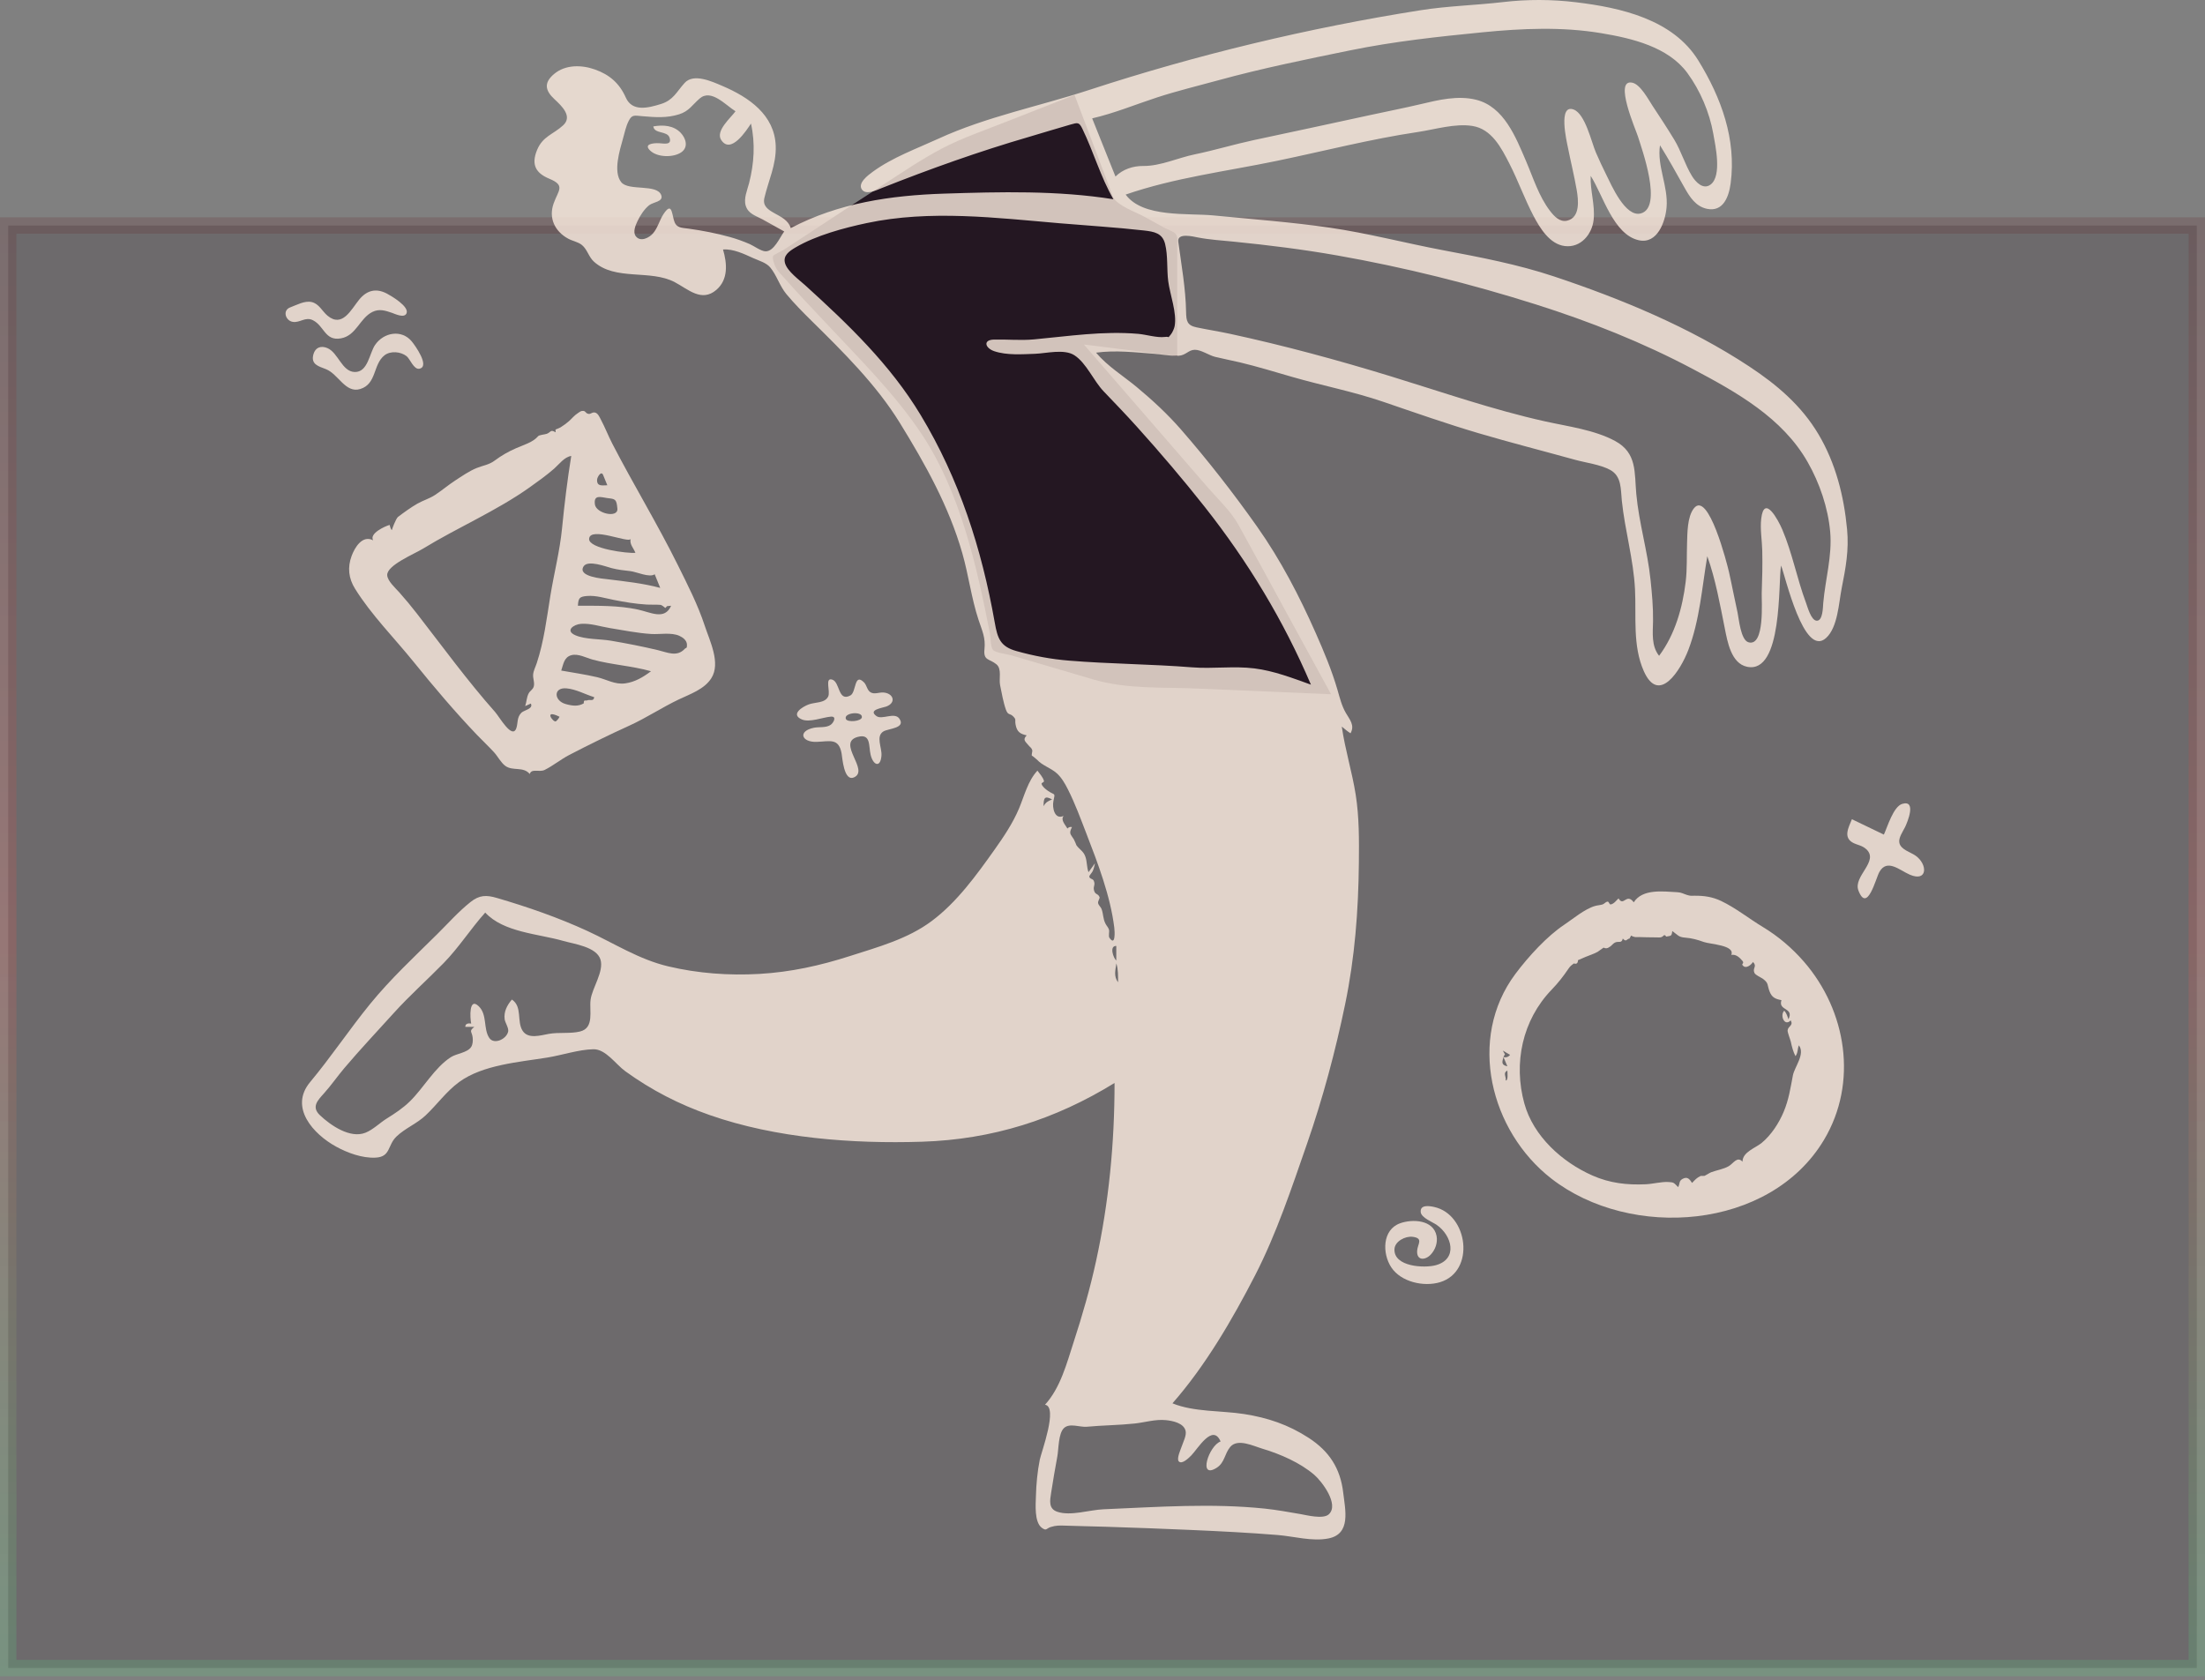 <svg width="538" height="410" viewBox="0 0 538 410" fill="none" xmlns="http://www.w3.org/2000/svg">
<rect x="0" y="0" width="538" height="410" fill="#808080" stroke="none"/>
<rect opacity="0.2" x="2" y="55.034" width="534" height="352" fill="#241722" stroke="url(#paint0_linear_183_880)" stroke-width="4"/>
<path fill-rule="evenodd" clip-rule="evenodd" d="M262.184 23.189C263.945 27.849 265.705 32.51 267.466 37.171C268.595 40.157 269.722 43.143 270.85 46.129C271.251 47.188 271.473 48.274 272.247 49.01C274.071 50.74 277.345 51.842 279.537 53.059C281.006 53.875 282.475 54.691 283.943 55.507C284.7 55.928 286.379 56.456 286.91 57.155C287.494 57.925 287.218 59.339 287.218 60.403V69.594V86.912C279.632 85.964 272.046 85.016 264.46 84.067C274.567 95.729 284.673 107.39 294.78 119.052C297.271 121.926 300.295 124.692 302.151 128.036C306.101 135.154 309.961 142.322 313.866 149.465C317.5 156.113 321.135 162.762 324.769 169.41L292.072 168.019C283.606 167.658 274.91 168.2 266.753 165.801C260.03 163.823 253.306 161.846 246.582 159.868C245.688 159.605 242.902 159.307 242.269 158.588C241.675 157.913 241.688 155.366 241.52 154.504C238.346 138.192 234.306 120.216 225.043 106.175C218.403 96.11 209.442 87.297 201.235 78.52C198.032 75.094 194.773 71.71 191.683 68.18C190.892 67.276 189.749 66.25 189.226 65.152C188.888 64.442 188.415 63.09 188.625 62.461C188.716 62.188 190.828 61.208 191.13 61.013C193.27 59.638 195.391 58.234 197.517 56.837C203.49 52.91 209.457 48.973 215.464 45.099C220.147 42.077 224.817 38.874 229.757 36.278C234.877 33.587 240.516 31.693 245.884 29.567C251.308 27.418 256.743 25.293 262.184 23.189Z" fill="#241722"/>
<path fill-rule="evenodd" clip-rule="evenodd" d="M78.075 272.154C80.68 274.609 85.423 277.903 89.172 276.405C91.055 275.653 92.664 274.001 94.379 272.936C96.395 271.684 98.289 270.432 99.998 268.764C103.406 265.434 105.987 260.57 110.013 257.964C111.366 257.088 114.007 256.9 114.946 255.501C115.366 254.873 115.406 253.921 115.328 253.196C115.16 251.634 114.316 251.726 115.726 250.579H113.536C113.494 249.733 114.338 249.663 114.967 249.772C114.675 248.431 114.377 243.184 116.821 245.562C118.94 247.623 117.88 251.043 119.38 253.276C120.529 254.985 123.577 253.601 123.989 251.72C124.174 250.875 123.243 249.556 123.132 248.727C122.888 246.89 123.709 245.302 124.9 243.911C127.514 245.652 126.033 249.257 127.522 251.545C128.87 253.615 131.872 252.649 133.924 252.285C136.384 251.848 139.166 252.29 141.519 251.709C145.074 250.832 143.746 246.659 144.098 243.966C144.475 241.081 147.391 237.076 146.515 234.166C145.574 231.04 140.073 230.365 137.443 229.607C131.433 227.873 122.861 227.54 118.393 222.687C114.839 226.65 111.981 231.188 108.253 235.003C104.227 239.124 99.927 242.929 96.062 247.216C92.04 251.678 87.888 256.053 84.011 260.644C82.32 262.647 80.835 264.805 79.085 266.76C77.53 268.497 75.89 270.096 78.075 272.154ZM256.705 195.076C254.858 194.094 254.623 194.71 254.624 196.733C255.155 195.761 255.683 195.501 256.705 195.076ZM272.363 234.394V230.829C270.583 230.783 271.677 233.832 272.363 234.394ZM272.798 239.704C272.798 238.125 272.841 236.622 272.386 235.086C272.147 236.76 271.69 238.208 272.798 239.704ZM265.143 348.159C263.508 348.312 260.988 347.185 259.613 348.468C258.2 349.787 258.314 353.624 257.979 355.405C257.426 358.348 256.936 361.301 256.47 364.258C256.165 366.197 255.787 368.166 257.979 368.908C261.219 370.004 265.848 368.44 269.224 368.298C275.895 368.017 282.562 367.627 289.238 367.491C295.709 367.361 302.195 367.464 308.636 368.137C311.545 368.441 314.391 368.978 317.271 369.464C318.789 369.721 322.856 370.793 324.227 369.513C326.807 367.104 322.518 361.48 320.674 359.892C317.25 356.944 312.382 354.819 308.089 353.538C305.795 352.854 301.971 350.933 300.164 353.082C298.777 354.73 298.832 356.93 296.845 358.179C292.242 361.072 294.935 352.772 297.812 351.75C295.88 347.229 292.199 353.612 290.672 355.146C290.128 355.691 288.361 357.49 287.594 356.586C287.019 355.909 288.167 353.483 288.379 352.823C288.703 351.82 289.52 350.295 289.285 349.208C288.86 347.241 286.1 346.705 284.447 346.541C281.884 346.287 279.37 347.1 276.836 347.371C272.95 347.787 269.034 347.794 265.143 348.159ZM290.878 162.845C295.938 163.247 301.029 162.474 306.077 163.107C310.853 163.707 315.353 165.46 319.856 167.071C313.162 151.373 304.503 137.082 293.948 123.695C288.692 117.028 283.039 110.406 277.36 104.096C274.717 101.16 271.984 98.322 269.255 95.469C266.821 92.923 265.077 88.6 262.156 86.699C259.663 85.077 255.306 86.234 252.543 86.335C249.42 86.448 245.62 86.732 242.574 85.693C240.367 84.939 239.76 82.929 242.523 82.863C245.781 82.784 248.986 83.123 252.287 82.818C260.84 82.028 269.085 80.729 277.708 81.466C279.683 81.634 282.283 82.475 284.221 82.223C285.615 82.04 284.699 82.741 285.668 81.623C286.039 81.195 286.486 80.189 286.596 79.62C287.213 76.428 285.46 71.866 285.041 68.652C284.653 65.678 284.996 62.408 284.27 59.512C283.609 56.876 281.594 56.524 279.112 56.243C272.323 55.472 265.394 55.062 258.574 54.481C243.01 53.155 226.951 51.155 211.493 54.431C205.911 55.614 199.104 57.443 194.118 60.372C192.559 61.288 190.985 62.366 191.553 64.263C192.141 66.232 195.026 68.312 196.454 69.609C207.013 79.195 217.212 88.972 224.629 101.272C234.089 116.956 239.517 133.896 242.702 151.868C243.387 155.735 244.023 157.759 248.001 158.872C252.272 160.067 256.394 160.844 260.822 161.207C270.832 162.029 280.873 162.046 290.878 162.845ZM287.488 58.977C288.255 64.686 289.293 70.383 289.396 76.137C289.434 78.311 289.64 79.4 291.951 79.884C294.676 80.456 297.446 80.881 300.183 81.474C313.394 84.337 326.355 87.853 339.279 91.811C351.84 95.658 364.194 99.986 377.037 102.836C382.562 104.062 389.026 104.888 394.058 107.603C399.471 110.524 398.759 115.313 399.244 120.572C399.894 127.6 401.978 134.405 402.711 141.43C403.061 144.787 403.38 148.163 403.327 151.541C403.282 154.421 402.87 157.605 404.805 160.028C408.689 154.837 410.529 148.307 411.294 141.945C411.666 138.852 411.519 135.734 411.625 132.627C411.711 130.125 411.656 126.146 413.285 124.057C416.827 119.517 421.434 137.712 421.872 139.655C422.609 142.925 423.217 146.223 423.951 149.494C424.276 150.943 424.694 156.213 426.636 156.739C430.662 157.828 429.778 146.516 429.842 144.794C429.969 141.318 430.056 137.837 429.974 134.358C429.915 131.847 429.429 129.122 429.718 126.609C430.426 120.44 433.895 126.94 434.87 129.236C437.334 135.033 438.449 141.238 440.659 147.128C441.026 148.108 441.89 151.406 443.258 151.467C444.781 151.535 444.769 148.129 444.856 147.133C445.361 141.365 447.067 135.637 446.552 129.808C446.032 123.923 443.969 117.873 441.05 112.754C434.878 101.931 423.732 95.717 413.056 90.057C400.839 83.58 387.94 78.463 374.766 74.294C358.922 69.28 342.653 65.224 326.286 62.337C317.96 60.868 309.505 59.818 301.093 58.976C298.136 58.68 295.179 58.507 292.261 57.944C291.159 57.732 287.185 56.721 287.488 58.977ZM278.977 40.5C283.151 40.533 287.416 38.509 291.482 37.673C296.324 36.676 301.053 35.233 305.886 34.193C315.351 32.155 324.82 30.169 334.276 28.086C338.381 27.182 342.506 26.395 346.595 25.424C350.97 24.385 355.696 23.227 360.174 24.346C366.961 26.043 369.828 33.468 372.32 39.263C374.08 43.356 375.459 47.918 378.205 51.48C379.182 52.75 380.571 54.264 382.344 53.853C385.636 53.09 385.113 48.732 384.694 46.324C384.086 42.829 383.226 39.375 382.537 35.896C382.259 34.492 380.107 25.301 383.949 26.724C386.799 27.78 388.306 34.731 389.385 37.214C390.187 39.059 391.036 40.892 391.936 42.692C393.136 45.092 396.561 53.113 400.353 52.078C405.78 50.598 400.575 36.331 399.65 33.325C399.143 31.674 393.627 19.157 398.282 20.18C400.265 20.616 402.197 24.299 403.208 25.825C405.001 28.533 406.788 31.26 408.475 34.034C410.211 36.887 411.097 40.135 412.819 42.947C413.725 44.427 415.573 46.399 417.378 45.029C420.192 42.894 418.524 35.471 418.031 32.663C417.115 27.445 414.838 22.094 411.714 17.828C407.019 11.417 398.161 9.345 390.712 8.1C381.098 6.492 371.349 6.932 361.694 7.883C350.836 8.953 340.143 10.099 329.44 12.287C318.653 14.492 307.86 16.68 297.24 19.596C292.236 20.971 287.161 22.189 282.229 23.802C276.986 25.516 271.868 27.649 266.479 28.884C268.374 33.615 270.271 38.346 272.166 43.078C273.981 41.283 276.458 40.479 278.977 40.5ZM186.054 53.536C184.391 52.627 182.555 52.198 181.948 50.188C181.412 48.413 182.328 46.401 182.766 44.696C183.992 39.924 184.314 34.98 183.23 30.152C182.193 31.734 178.313 37.82 175.953 34.135C174.53 31.913 178.344 28.716 179.457 27.154C177.014 25.646 173.525 21.6 170.71 24.04C168.89 25.618 168.12 27.137 165.668 27.904C162.692 28.835 159.89 28.622 156.85 28.364C154.723 28.185 154.21 27.901 153.379 29.539C152.726 30.828 152.389 32.422 152.008 33.805C151.257 36.532 149.518 41.905 151.577 44.46C153.381 46.697 160.383 44.779 161.355 47.667C161.885 49.243 159.354 49.299 158.387 50.079C157.19 51.044 156.199 52.579 155.548 53.951C155.066 54.965 154.333 56.642 155.154 57.679C156.287 59.114 158.388 58.025 159.301 56.982C160.514 55.597 160.908 53.703 161.92 52.194C163.778 49.425 163.889 51.628 164.395 53.616C164.92 55.681 166.163 55.539 168.066 55.804C171.405 56.27 174.779 56.927 178.03 57.822C179.696 58.281 181.31 58.865 182.897 59.548C183.92 59.987 185.692 61.318 186.801 61.33C188.857 61.353 190.282 57.915 191.343 56.481C189.582 55.497 187.824 54.505 186.054 53.536ZM75.66 264.062C80.794 257.899 85.241 251.204 90.307 244.987C95.303 238.855 101.083 233.494 106.689 227.94C109.335 225.319 111.871 222.444 114.792 220.121C116.971 218.388 118.648 218.361 121.269 219.129C128.717 221.31 136.3 223.936 143.348 227.191C149.911 230.222 155.889 234.115 163.007 235.805C170.271 237.531 177.826 238.085 185.271 237.657C192.909 237.218 200.113 235.629 207.376 233.294C214.254 231.081 221.427 229.15 227.31 224.765C233.477 220.169 238.242 213.559 242.657 207.341C244.893 204.194 247.111 200.888 248.618 197.321C249.924 194.225 250.778 190.571 253.124 188.048C253.699 188.863 254.415 189.563 254.707 190.52C254.84 190.955 254.056 190.942 254.136 191.288C254.288 191.939 255.155 192.604 255.659 192.958C257.47 194.233 257.481 193.218 257.006 195.601C256.73 196.991 257.253 200.125 259.519 199.101C258.685 200.1 260.01 201.36 260.443 202.183C260.74 201.841 261.111 201.722 261.553 201.825C260.725 203.475 261.214 203.518 262.017 204.829C262.164 205.068 262.683 206.322 262.609 206.216C263.429 207.385 264.377 207.679 264.855 209.134C265.249 210.329 265.148 211.644 265.586 212.837C266.116 212.105 266.645 211.373 267.175 210.641C267.067 211.217 266.851 212.069 266.599 212.592C266.441 212.918 265.763 213.681 265.772 213.859C265.809 214.524 266.64 214.364 266.876 214.938C267.321 216.016 266.678 216.174 266.921 217.225C267.198 218.431 267.944 217.949 268.298 218.977C268.365 219.172 267.842 219.94 267.925 220.361C268.042 220.956 268.581 221.289 268.772 221.818C269.256 223.164 269.08 224.15 269.753 225.441C270.014 225.941 270.393 226.275 270.577 226.844C270.738 227.345 270.391 228.41 270.702 228.859C272.203 231.02 271.992 227.297 271.878 226.373C270.923 218.62 267.858 210.618 265.053 203.372C263.659 199.771 262.303 196.058 260.555 192.61C259.851 191.221 259.04 189.788 257.877 188.726C256.407 187.382 254.321 186.844 252.99 185.343C253.2 185.58 251.546 184.015 251.811 184.53C251.574 184.07 251.987 183.448 251.841 183.003C251.658 182.45 251.313 182.334 250.928 181.85C250.237 180.982 249.416 180.55 250.501 179.444C248.89 179.088 248.12 178.565 247.798 176.839C247.563 175.577 248.037 175.659 247.209 174.818C246.378 173.972 245.956 174.632 245.432 173.168C244.806 171.416 244.39 169.034 244.015 167.201C243.687 165.601 244.482 163.247 243.133 162.117C241.425 160.686 239.896 161.292 240.202 158.414C240.501 155.609 239.629 153.909 238.753 151.254C237.005 145.955 236.329 140.359 234.796 134.996C231.524 123.551 225.744 113.232 219.529 103.157C213.786 93.848 205.757 85.917 198.003 78.279C195.881 76.187 193.781 74.064 191.875 71.771C190.233 69.796 189.483 67.107 187.905 65.233C186.946 64.094 185.162 63.607 183.823 63.004C181.59 61.996 178.93 60.683 176.41 60.886C177.411 64.262 177.738 68.207 174.783 70.738C171.198 73.808 167.948 70.618 164.662 68.868C158.672 65.676 150.106 68.606 144.883 63.823C143.638 62.684 143.291 60.864 141.999 59.8C141.049 59.02 139.699 58.822 138.631 58.24C135.385 56.474 133.81 53.24 135.073 49.667C136.229 46.401 138.023 45.269 134.028 43.614C130.785 42.271 129.552 40.248 131.02 36.646C132.42 33.211 134.984 32.816 137.41 30.569C139.76 28.392 137.06 25.858 135.3 24.224C133.03 22.116 132.596 20.217 135.227 18.024C137.983 15.729 141.918 15.81 145.131 16.945C148.764 18.228 151.158 20.361 152.695 23.817C154.261 27.336 158.141 26.354 161.284 25.373C164.29 24.436 165.072 22.412 167.046 20.234C169.241 17.811 173.715 19.883 176.304 20.99C182.68 23.715 189.017 28.016 189.271 35.635C189.421 40.178 187.5 44.04 186.501 48.304C185.587 52.204 191.852 51.896 192.937 55.669C204.51 49.542 217.398 47.667 230.335 47.25C244.085 46.806 258.033 46.451 271.666 48.62C268.501 43.107 266.83 37.061 264.077 31.397C263.285 29.766 262.943 29.906 261.194 30.398C257.835 31.345 254.5 32.404 251.147 33.378C238.899 36.939 226.891 41.228 215.048 45.927C213.897 46.384 211.327 47.652 210.318 46.273C209.154 44.683 211.847 42.722 212.937 41.922C217.706 38.424 223.615 36.3 228.956 33.846C240.633 28.481 253.563 25.935 265.746 21.95C292.049 13.347 319.259 6.813 346.593 2.498C353.263 1.445 360.005 1.29 366.704 0.509C372.639 -0.184 378.584 -0.168 384.517 0.547C395.476 1.869 408.182 4.721 414.371 14.752C419.959 23.81 423.689 33.994 422.263 44.738C421.835 47.965 420.468 51.787 416.486 50.955C413.724 50.378 412.257 48.031 410.975 45.74C409.037 42.28 407.123 38.82 405.023 35.452C404.244 40.501 407.074 45.467 406.629 50.611C406.327 54.101 404.398 59.616 399.866 58.628C393.655 57.274 391.099 47.57 388.112 42.915C387.961 46.5 389.218 50.034 388.833 53.628C388.454 57.177 385.68 60.529 381.784 60.042C378.11 59.584 375.722 55.647 374.162 52.683C371.99 48.559 370.43 44.137 368.309 39.985C366.321 36.094 363.966 31.461 359.22 30.73C354.984 30.076 350.13 31.588 345.946 32.212C334.339 33.941 322.967 36.886 311.488 39.266C299.18 41.816 286.581 43.365 274.652 47.481C278.847 53.19 289.823 51.957 296.071 52.569C305.513 53.496 315.077 54.193 324.466 55.559C333.739 56.909 342.817 59.305 352.018 61.044C361.17 62.774 370.306 64.507 379.162 67.458C395.604 72.936 412.321 79.87 426.807 89.428C433.548 93.877 439.535 98.96 443.699 105.981C447.889 113.046 449.903 121.034 450.671 129.161C451.149 134.221 450.337 138.6 449.357 143.525C448.647 147.091 448.417 153.061 445.558 155.672C440.101 160.655 435.57 140.441 434.563 138C433.837 142.001 435.024 164.541 426.268 162.707C422.36 161.89 421.474 156.526 420.826 153.296C419.644 147.407 418.585 141.399 416.563 135.727C415.265 143.369 414.724 151.331 411.928 158.63C410.071 163.478 404.772 172.079 401.078 163.781C398.307 157.557 399.258 150.414 398.926 143.806C398.558 136.483 396.455 129.42 395.711 122.17C395.423 119.361 395.684 116.195 392.861 114.662C390.438 113.347 386.895 112.918 384.249 112.184C376.413 110.008 368.526 108.008 360.726 105.7C352.924 103.39 345.229 100.692 337.531 98.058C330.168 95.539 322.65 94.107 315.198 91.95C310.961 90.724 306.775 89.441 302.479 88.416C300.48 87.94 298.456 87.569 296.461 87.076C294.983 86.711 293.035 85.332 291.514 85.356C289.95 85.382 289.362 86.707 287.567 86.811C285.636 86.922 283.672 86.496 281.751 86.349C277.071 85.99 272.097 85.409 267.428 86.058C270.234 89.386 274.024 91.687 277.346 94.444C281.176 97.624 284.884 101.058 288.156 104.813C294.74 112.369 300.962 120.355 306.743 128.541C312.446 136.616 317.038 145.452 321.029 154.48C323.018 158.979 324.949 163.576 326.323 168.305C326.888 170.247 327.349 172.197 328.368 173.964C329.302 175.584 330.62 176.981 329.515 178.937C328.754 178.461 328.071 177.869 327.383 177.298C328.178 182.897 329.893 188.313 330.775 193.895C331.644 199.395 331.609 205.051 331.553 210.605C331.434 222.236 330.57 233.605 328.21 245.014C325.824 256.551 322.758 268 318.893 279.129C315.172 289.845 311.438 301.082 306.244 311.182C300.697 321.969 294.097 333.31 286.068 342.442C291.313 344.59 297.988 344.188 303.542 345.054C309.348 345.958 314.37 347.666 319.317 350.878C324.323 354.129 327.04 358.314 327.732 364.242C328.224 368.46 329.684 374.301 324.149 375.41C320.168 376.207 315.718 374.897 311.729 374.574C304.752 374.008 297.764 373.655 290.771 373.35C283.796 373.046 276.819 372.778 269.842 372.561C266.561 372.46 263.277 372.408 259.997 372.291C258.526 372.238 257.635 372.215 256.317 372.64C255.274 372.977 255.351 373.675 254.19 372.812C252.318 371.419 252.703 367.03 252.756 365.1C252.835 362.122 253.117 359.109 253.698 356.187C254.043 354.45 258.228 343.257 254.974 342.786C258.755 338.632 260.265 332.699 261.963 327.492C264.091 320.969 265.959 314.463 267.425 307.754C270.557 293.421 271.941 278.932 271.941 264.267C257.423 273.216 242.061 278.064 224.961 278.604C207.96 279.142 189.281 277.746 173.137 272.09C165.661 269.47 158.965 266.031 152.555 261.396C150.257 259.736 147.796 255.974 144.781 256.038C141.182 256.115 137.152 257.477 133.579 258.06C126.744 259.174 117.824 259.803 112.038 264.03C108.895 266.326 106.643 269.54 103.838 272.186C101.704 274.199 98.883 275.292 96.765 277.305C94.48 279.477 95.388 282.314 91.599 282.49C88.36 282.639 84.81 281.337 82.017 279.807C76.444 276.756 70.51 270.243 75.66 264.062Z" fill="#FEEDE1" fill-opacity="0.8"/>
<path fill-rule="evenodd" clip-rule="evenodd" d="M129.22 118.929C121.065 124.721 111.711 128.678 103.19 133.895C101.057 135.201 94.411 137.912 94.475 140.334C94.513 141.75 96.51 143.526 97.385 144.507C98.883 146.188 100.292 147.887 101.674 149.666C108.002 157.81 113.962 166.032 120.82 173.767C121.852 174.931 124.963 180.487 125.967 177.727C126.422 176.476 126.047 175.07 127.234 173.904C127.844 173.303 130.204 172.972 129.516 171.683C129.058 171.889 128.6 172.096 128.141 172.301C128.497 171.271 128.471 170.143 129.005 169.17C129.336 168.565 129.984 168.279 130.209 167.598C130.52 166.657 129.993 165.563 130.081 164.593C130.168 163.626 130.669 162.711 130.969 161.799C132.743 156.389 133.38 150.936 134.289 145.354C135.188 139.832 136.588 134.482 137.137 128.897C137.718 122.999 138.43 117.113 139.38 111.262C137.685 111.499 136.382 113.341 135.183 114.382C133.299 116.019 131.253 117.485 129.22 118.929ZM135.613 176.033C136.002 175.727 136.306 175.352 136.526 174.907C132.529 172.927 134.941 176.305 135.613 176.033ZM138.043 171.81C139.785 172.29 141.037 172.388 142.38 171.671C142.508 171.603 142.361 171.079 142.591 170.971C142.792 170.878 143.098 170.994 143.27 170.906C143.855 170.608 144.879 171.261 144.979 170.121C142.755 169.441 140.569 168.185 138.221 167.974C134.959 167.68 135.11 171.001 138.043 171.81ZM145.676 165.244C148.053 165.8 150.012 167.099 152.537 166.76C154.908 166.442 156.968 165.213 158.838 163.796C154.16 162.471 149.254 162.232 144.579 160.951C143.057 160.534 141.057 159.434 139.417 159.877C137.595 160.37 137.48 162.077 136.934 163.63C139.85 164.155 142.789 164.57 145.676 165.244ZM160.544 158.654C162.827 159.199 165.162 160.392 167.071 158.333C167.379 158.001 167.649 158.333 167.613 157.309C167.575 156.23 166.595 155.535 165.752 155.155C163.771 154.261 160.994 154.839 158.89 154.707C155.534 154.499 152.118 153.801 148.798 153.264C146.499 152.892 144.125 152.067 141.776 152.23C139.962 152.356 137.774 153.902 140.417 155.029C142.825 156.057 146.434 155.899 149.042 156.344C152.897 157.002 156.739 157.744 160.544 158.654ZM162.774 147.91C162.626 148.06 162.479 148.211 162.331 148.362C162.355 148.356 161.455 147.627 161.217 147.606C160.059 147.506 158.894 147.585 157.735 147.52C155.063 147.369 152.37 146.904 149.746 146.391C147.608 145.973 145.431 145.254 143.231 145.434C141.326 145.59 141.126 145.98 141.001 147.819C145.863 147.819 150.872 147.716 155.65 148.745C158.762 149.415 162.19 151.41 163.748 147.814C163.424 147.846 163.099 147.878 162.774 147.91ZM159.734 140.127C158.529 141.045 155.242 139.518 153.797 139.366C152.228 139.199 150.751 139.027 149.23 138.636C147.882 138.289 143.421 136.556 142.386 138.213C140.801 140.753 147.221 141.219 148.239 141.344C152.508 141.872 156.937 142.339 161.091 143.459C160.639 142.349 160.187 141.238 159.734 140.127ZM153.879 131.502C153.567 132.676 143.913 128.351 143.737 131.494C143.602 133.906 153.289 135.108 155.03 134.896C154.622 133.785 153.537 132.791 153.879 131.502ZM150.637 124.124C150.432 121.757 150.115 121.771 148.216 121.548C146.768 121.378 144.778 120.529 145.154 123.109C145.477 125.319 150.844 126.513 150.637 124.124ZM147.187 115.979C146.73 114.708 145.702 116.419 145.68 117.065C145.623 118.785 146.927 118.413 148.182 118.413C147.832 117.609 147.5 116.797 147.187 115.979ZM131.298 106.438C131.554 106.13 132.991 106.012 133.4 105.862C134.406 105.493 134.263 104.708 135.55 105.483C135.614 105.418 135.492 104.835 135.562 104.808C135.597 104.795 136.499 104.455 136.792 104.267C137.499 103.814 138.136 103.371 138.786 102.802C139.477 102.199 140.169 101.322 140.958 100.842C141.291 100.639 141.563 100.352 141.964 100.29C143.004 100.129 142.706 100.854 143.616 100.998C144.176 101.087 144.584 100.433 145.317 100.715C145.95 100.958 146.318 101.846 146.6 102.375C147.626 104.299 148.417 106.369 149.422 108.313C154.557 118.255 160.394 127.819 165.368 137.853C167.764 142.687 170.264 147.554 171.95 152.691C173.166 156.396 175.912 161.808 173.55 165.511C171.832 168.202 168.393 169.365 165.649 170.665C161.52 172.623 157.714 175.181 153.539 177.078C148.561 179.341 143.728 181.708 138.875 184.234C136.806 185.312 134.939 186.864 132.876 187.885C131.615 188.509 129.667 187.444 129.256 188.875C127.675 186.96 125.116 188.236 123.287 186.888C122.211 186.095 121.425 184.532 120.527 183.556C119.181 182.091 117.72 180.732 116.347 179.294C110.895 173.578 105.862 167.626 100.902 161.488C96.165 155.626 90.631 150.087 86.63 143.671C85.04 141.124 84.753 138.452 85.801 135.638C86.567 133.586 88.412 130.486 91.046 131.845C90.047 130.186 93.901 128.414 95.071 128.09C95.088 128.085 95.319 129.36 95.645 129.328C95.529 129.339 96.624 126.504 97.106 126.141C98.535 125.059 100.274 123.797 101.833 122.907C103.264 122.09 104.773 121.686 106.158 120.772C107.838 119.665 109.38 118.352 111.066 117.252C112.693 116.19 114.508 114.935 116.307 114.205C117.867 113.572 119.268 113.448 120.671 112.41C122.408 111.126 123.922 110.255 125.925 109.37C127.657 108.605 130.058 107.937 131.298 106.438Z" fill="#FEEDE1" fill-opacity="0.8"/>
<path fill-rule="evenodd" clip-rule="evenodd" d="M367.787 260.194C367.468 259.445 367.151 258.697 366.832 257.95C366.438 259.254 366.328 259.902 367.787 260.194ZM367.363 263.649C368.053 263.773 367.781 261.608 367.781 261.231C366.589 261.906 367.576 262.715 367.363 263.649ZM368.439 257.404C367.851 257.056 367.262 256.709 366.674 256.362C367.493 257.88 367.172 256.931 366.834 257.945C367.452 258.123 368.053 257.915 368.439 257.404ZM371.925 269.268C374.131 277.269 381.135 283.579 388.533 286.848C392.784 288.725 396.964 289.195 401.555 288.986C403.325 288.905 405.409 288.33 407.113 288.437C408.425 288.519 408.366 288.576 409.452 289.687C409.933 288.802 409.585 288.18 410.549 287.665C411.753 287.022 412.252 287.771 412.849 288.661C413.63 287.852 413.95 287.429 414.962 286.948C414.93 286.963 415.931 286.925 415.89 286.938C416.071 286.882 417.16 286.182 417.5 286.055C418.899 285.53 420.516 285.315 421.806 284.562C422.935 283.905 423.865 282.06 425.156 283.477C425.157 281.108 428.349 280.126 429.844 278.885C432.182 276.946 434.04 274.075 435.205 271.298C436.448 268.336 436.862 265.497 437.444 262.446C437.85 260.313 440.511 257.23 438.913 255.079C438.532 255.981 438.711 256.905 438.079 257.723C437.51 256.627 437.197 255.4 436.94 254.2C436.813 253.613 436.082 251.887 436.165 251.375C436.334 250.327 437.631 250.27 436.912 248.986C435.42 250.609 434.216 247.759 435.343 246.622C435.9 247.25 436.104 247.963 436.361 248.74C437.827 245.779 433.768 246.733 434.656 244.06C433.174 243.775 432.323 243.401 431.759 241.938C431.133 240.309 431.594 239.954 430.171 238.877C429.682 238.507 428.298 237.975 428.045 237.367C427.555 236.191 428.802 235.842 427.71 234.74C427.342 235.387 425.904 236.667 425.117 235.449C424.96 235.206 425.622 235.033 425.14 234.473C424.427 233.645 423.63 232.833 422.424 233.007C423.379 230.62 417.278 230.431 415.716 229.868C414.15 229.304 412.822 228.934 411.162 228.803C409.503 228.672 409.421 228.186 408.016 227.187C407.898 228.616 407.554 228.302 406.538 228.554C406.294 228.135 406.044 228.088 405.788 228.413C405.533 228.655 405.221 228.769 404.854 228.755C404.296 228.785 403.663 228.712 403.079 228.724C401.707 228.75 400.292 228.636 398.947 228.665C398.6 228.607 398.275 228.486 397.972 228.303C397.845 228.542 397.717 228.781 397.591 229.021C396.878 229.11 396.823 230.003 395.946 229.026C395.687 230.268 394.941 229.622 394.154 229.959C393.436 230.267 393.322 230.758 392.659 231.101C392.223 231.455 391.756 231.501 391.256 231.242C390.781 231.595 390.299 231.937 389.809 232.268C388.908 232.777 387.845 233.089 386.895 233.491C386.263 233.752 385.634 234.023 385.011 234.304C384.993 235.057 384.655 235.322 384 235.101C383.408 235.597 383.241 235.577 382.666 236.421C381.364 238.333 380.209 239.819 378.565 241.528C371.419 248.958 369.223 259.464 371.925 269.268ZM369.732 237.672C372.959 233.351 377.526 228.403 381.63 225.675C383.71 224.291 386.629 221.807 389.173 221.076C389.776 220.902 390.401 220.891 390.993 220.709C391.451 220.568 391.701 220.098 392.223 220.014C392.588 219.954 392.629 220.772 393.017 220.697C393.828 220.539 394.342 219.734 394.915 219.23C396.146 221.351 396.814 217.784 398.621 220.182C400.771 216.81 405.824 217.547 409.258 217.717C410.276 217.767 410.755 218.13 411.658 218.398C412.498 218.648 412.581 218.584 413.499 218.577C415.784 218.559 417.813 218.847 419.926 219.85C423.475 221.536 426.733 224.163 430.104 226.195C433.871 228.465 437.267 231.356 440.15 234.677C450.57 246.685 453.356 264.213 445.047 278.134C431.85 300.244 397.809 302.607 378.52 287.605C363.618 276.013 357.946 253.451 369.732 237.672Z" fill="#FEEDE1" fill-opacity="0.8"/>
<path fill-rule="evenodd" clip-rule="evenodd" d="M206.392 175.453C206.762 176.336 210.221 176.039 210.297 174.997C210.409 173.44 205.748 173.917 206.392 175.453ZM202.718 174.875C200.758 175.034 197.538 176.365 195.649 175.561C192.766 174.333 195.793 172.449 197.34 171.885C198.914 171.312 201.258 171.617 202.067 169.971C202.675 168.734 201.171 165.279 203.037 165.834C204.996 166.417 204.426 171.366 207.499 169.698C208.965 168.902 208.367 164.053 210.822 166.53C211.494 167.208 211.552 168.452 212.442 168.957C213.35 169.473 214.489 168.936 215.448 168.981C217.986 169.1 218.795 171.474 216.223 172.416C215.271 172.764 211.683 173.19 213.857 174.745C215.226 175.725 218.268 173.669 219.444 175.375C221.061 177.718 216.731 177.771 215.568 178.471C213.597 179.658 215.225 182.431 215.068 184.405C214.827 187.422 213.075 186.791 212.438 184.238C211.898 182.072 212.567 178.955 209.302 179.815C203.985 181.217 212.259 187.968 208.364 189.695C205.88 190.797 205.529 184.843 205.336 183.817C204.622 180.033 202.496 180.916 199.276 181.032C195.514 181.168 194.606 178.385 198.59 177.588C199.861 177.334 201.609 177.655 202.713 176.845C203.366 176.367 204.264 174.749 202.718 174.875Z" fill="#FEEDE1" fill-opacity="0.8"/>
<path fill-rule="evenodd" clip-rule="evenodd" d="M341.614 298.505C344.659 297.415 349.752 297.65 350.506 301.582C350.821 303.228 350.207 304.969 349.07 306.165C347.752 307.552 345.652 307.68 345.764 305.266C345.842 303.594 347.433 302.143 344.637 301.806C342.897 301.597 340.324 302.898 340.237 304.82C340.041 309.152 347.54 309.492 350.304 308.742C355.788 307.256 354.298 301.512 350.532 298.89C349.559 298.212 346.767 297.169 346.639 295.762C346.47 293.896 348.778 294.277 349.909 294.523C358.223 296.332 360.035 310.26 351.348 312.886C347.402 314.078 341.847 312.847 339.469 309.274C337.24 305.924 337.21 300.082 341.614 298.505Z" fill="#FEEDE1" fill-opacity="0.8"/>
<path fill-rule="evenodd" clip-rule="evenodd" d="M451.851 199.907C454.45 201.158 457.049 202.41 459.647 203.661C460.506 201.822 461.958 196.8 464.137 196.159C467.664 195.121 465.418 200.595 464.809 201.847C464.309 202.875 463.149 204.468 463.431 205.694C463.808 207.345 466.138 207.93 467.357 208.781C470.374 210.89 470.35 215.318 465.981 213.442C463.508 212.379 460.446 209.434 458.551 212.778C457.676 214.321 455.603 222.942 453.438 217.304C452.098 213.814 458.547 210.187 455.367 207.234C454.344 206.284 453.146 206.204 452.123 205.658C449.654 204.338 451.046 201.9 451.851 199.907Z" fill="#FEEDE1" fill-opacity="0.8"/>
<path fill-rule="evenodd" clip-rule="evenodd" d="M70.831 74.999C72.38 74.433 74.297 73.326 76.019 73.703C77.85 74.104 78.586 75.937 79.917 77.039C83.535 80.036 85.642 75.569 87.63 73.122C89.508 70.811 91.799 70.25 94.448 71.67C95.503 72.236 99.949 74.83 99.174 76.492C98.616 77.688 96.42 76.614 95.67 76.353C94.044 75.787 92.533 75.291 90.87 76.117C87.749 77.664 86.939 81.908 83.164 82.57C79.259 83.254 79.131 79.539 76.345 78.14C74.477 77.203 73.176 78.862 71.374 78.532C69.657 78.217 68.863 75.718 70.831 74.999Z" fill="#FEEDE1" fill-opacity="0.8"/>
<path fill-rule="evenodd" clip-rule="evenodd" d="M102.351 89.972C100.97 90.272 100.069 87.594 99.204 86.915C97.77 85.789 95.285 85.562 93.825 86.695C90.974 88.907 91.956 93.683 87.897 94.928C84.269 96.041 82.56 91.262 79.505 90.073C77.73 89.381 75.781 88.928 76.474 86.445C76.952 84.729 78.362 84.288 79.895 84.948C82.529 86.08 83.423 90.692 86.546 90.775C89.777 90.86 90.128 86.202 91.515 84.173C93.63 81.081 97.977 80.334 100.447 83.291C101.193 84.183 104.98 89.403 102.351 89.972Z" fill="#FEEDE1" fill-opacity="0.8"/>
<path fill-rule="evenodd" clip-rule="evenodd" d="M166.219 37.168C164.298 38.482 160.471 38.437 158.701 36.807C156.9 35.148 159.304 34.893 160.771 34.944C161.899 34.983 164.011 35.542 163.368 33.594C162.798 31.865 159.661 32.745 159.399 30.847C161.76 30.424 164.36 30.576 166.106 32.431C167.369 33.772 168.017 35.937 166.219 37.168Z" fill="#FEEDE1" fill-opacity="0.8"/>
<defs>
<linearGradient id="paint0_linear_183_880" x1="269" y1="53.034" x2="269" y2="409.034" gradientUnits="userSpaceOnUse">
<stop stop-color="#632329"/>
<stop offset="0.496" stop-color="#F25551"/>
<stop offset="1" stop-color="#50F283" stop-opacity="0.8"/>
</linearGradient>
</defs>
</svg>
